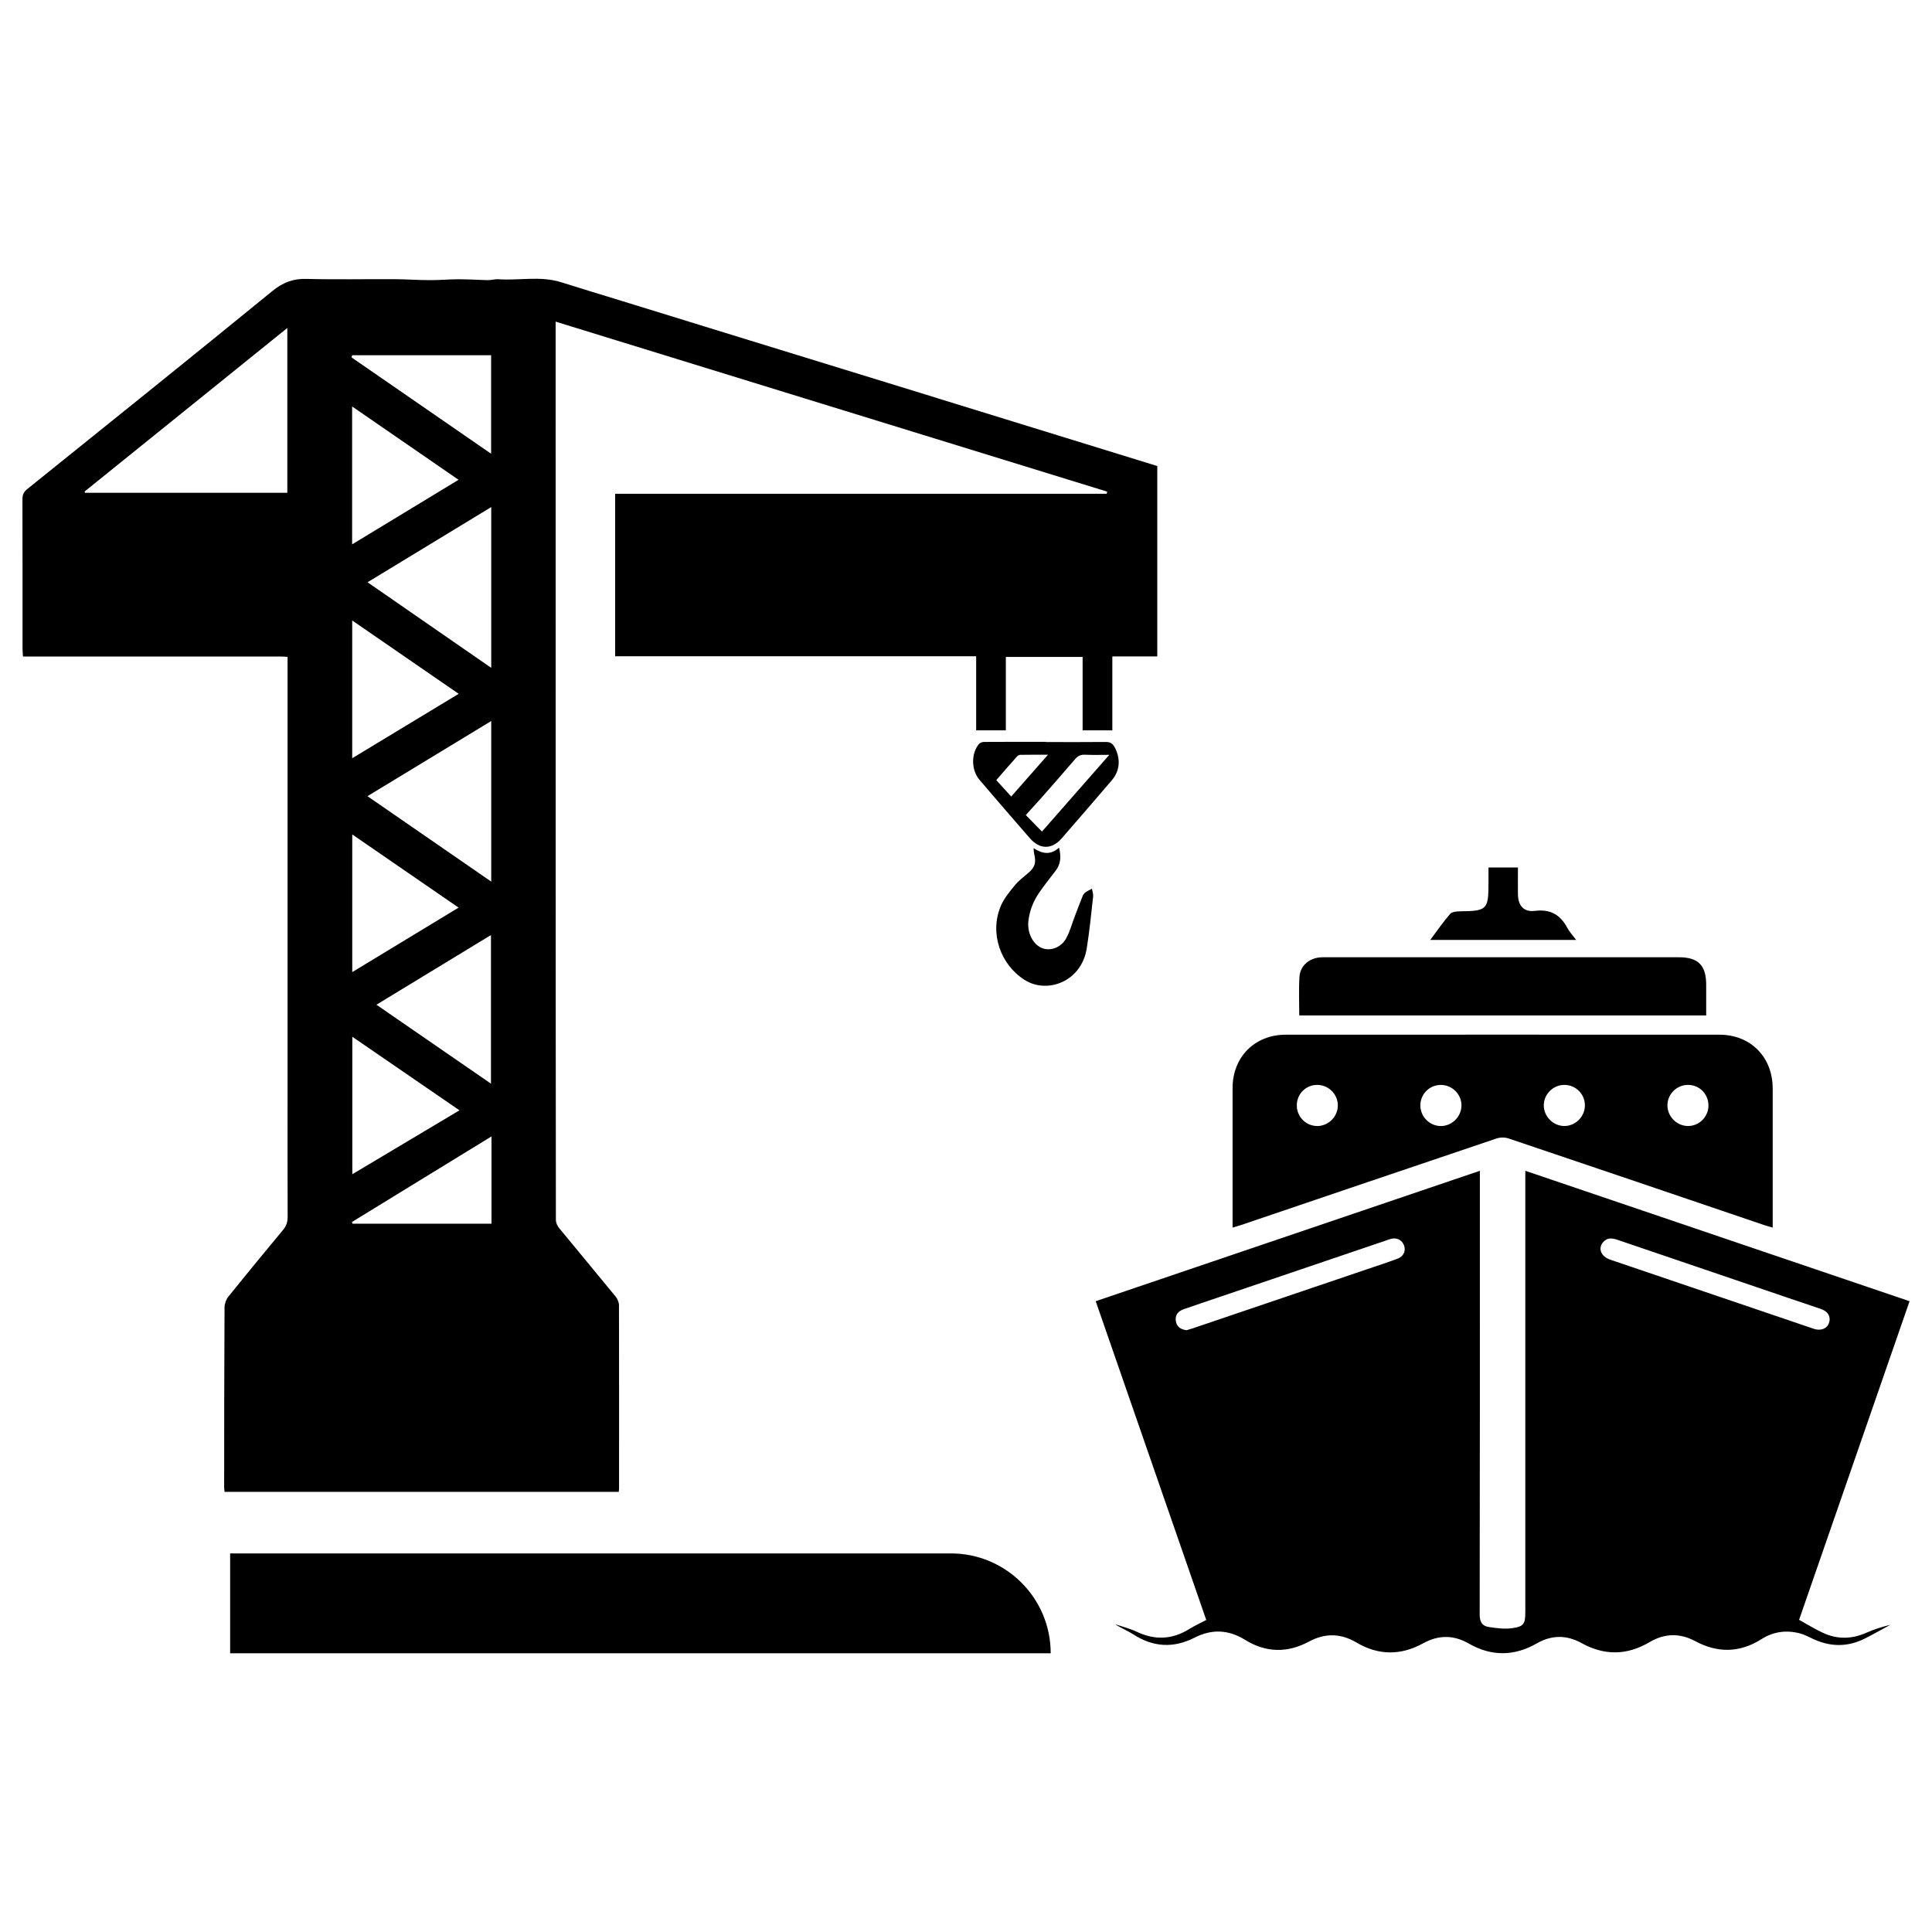 <?xml version="1.0" encoding="UTF-8"?>
<svg id="Layer_1" data-name="Layer 1" xmlns="http://www.w3.org/2000/svg" viewBox="0 0 500 500">
  <defs>
    <style>
      .cls-1 {
        fill: #2a4c98;
        strokeWidth: 0px;
      }
    </style>
  </defs>
  <path className="cls-1" d="M271.92,427.86h0s-212.36,0-212.36,0v-25.84h186.52c14.27,0,25.84,11.57,25.84,25.84Z"/>
  <g>
    <path className="cls-1" d="M385.23,224.51h7.61c0,2.38-.03,4.65,0,6.93.05,2.95,1.48,4.65,4.4,4.29,4.02-.49,6.59,1.01,8.4,4.44.54,1.02,1.38,1.89,2.28,3.09h-37.78c1.8-2.4,3.35-4.66,5.14-6.72.48-.56,1.68-.68,2.55-.69,7.02-.08,7.39-.43,7.39-7.38,0-1.25,0-2.51,0-3.96Z"/>
    <path className="cls-1" d="M494.19,336.76c-9.6,27.67-19.1,55.08-28.59,82.45,2.15,1.18,4.11,2.41,6.19,3.37,3.75,1.74,7.53,1.64,11.33-.07,1.96-.88,4.03-1.5,6.1-2.01-2.24,1.21-4.44,2.48-6.72,3.61-4.18,2.08-8.44,2.13-12.73.29-1.29-.55-2.52-1.29-3.86-1.65-3.51-.95-6.88-.54-10.01,1.44-5.61,3.56-11.33,3.68-17.17.54-3.99-2.14-7.94-2.05-11.84.26-5.81,3.44-11.67,3.51-17.56.25-3.92-2.17-7.77-2.13-11.65.09-5.84,3.34-11.71,3.37-17.56.02-3.94-2.26-7.83-2.26-11.82-.06-5.76,3.18-11.55,3.16-17.23-.2-4.1-2.42-8.14-2.49-12.33-.24-5.57,2.99-11.13,2.88-16.52-.46-4.27-2.65-8.59-2.85-13.03-.58-5.49,2.8-10.76,2.5-15.94-.87-1.46-.95-3.14-1.57-4.65-2.6,1.84.63,3.77,1.1,5.52,1.93,4.76,2.27,9.28,2.07,13.75-.73,1.33-.83,2.77-1.48,4.31-2.29-9.51-27.44-19.04-54.9-28.61-82.5,33.17-11.26,66.18-22.46,99.42-33.75,0,.96,0,1.67,0,2.38,0,37.48.02,74.96-.05,112.45,0,1.88.62,2.97,2.32,3.23,1.96.3,4.01.58,5.95.33,3.16-.42,3.54-1.1,3.54-4.26,0-37.24,0-74.48,0-111.71v-2.42c33.22,11.28,66.22,22.48,99.43,33.75ZM307.12,344.25c.47-.14,1.06-.31,1.63-.5,15.01-5.09,30.02-10.18,45.03-15.27,2.65-.9,5.32-1.77,7.95-2.75,1.53-.58,2.14-2.01,1.64-3.4-.51-1.41-1.86-2.11-3.39-1.72-.41.1-.81.27-1.21.41-14.32,4.86-28.63,9.71-42.95,14.57-3.17,1.08-6.35,2.14-9.52,3.25-1.43.5-2.24,1.52-1.99,3.08.24,1.45,1.25,2.16,2.81,2.34ZM473.51,341.36c-.07-1.38-.98-2.17-2.4-2.65-5.49-1.83-10.97-3.72-16.45-5.58-12-4.08-24.01-8.15-36.01-12.25-1.36-.46-2.62-.66-3.7.52-1.48,1.61-.67,3.77,1.78,4.6,11.14,3.79,22.28,7.57,33.42,11.35,6.41,2.18,12.81,4.37,19.22,6.53,2.23.75,4.09-.32,4.15-2.52Z"/>
    <path className="cls-1" d="M318.99,317.69c0-6.74,0-13.2,0-19.67,0-5.49-.01-10.99,0-16.48.02-7.98,5.73-13.76,13.74-13.76,37.42-.02,74.84-.02,112.25,0,8.1,0,13.78,5.79,13.79,13.91,0,11.29,0,22.59,0,33.88,0,.61,0,1.22,0,2.13-.82-.24-1.49-.41-2.14-.63-22.05-7.49-44.1-14.99-66.18-22.43-.94-.32-2.18-.33-3.12-.01-22.07,7.44-44.12,14.94-66.18,22.42-.62.21-1.26.38-2.18.65ZM372.81,280.78c-2.96.04-5.29,2.46-5.22,5.43.06,2.85,2.44,5.2,5.3,5.21,2.89.01,5.36-2.48,5.34-5.37-.02-2.93-2.47-5.31-5.41-5.27ZM404.85,280.77c-2.93,0-5.35,2.44-5.32,5.36.03,2.83,2.43,5.24,5.25,5.28,2.91.04,5.37-2.38,5.39-5.3.02-2.96-2.35-5.34-5.32-5.34ZM340.96,291.42c2.91-.04,5.33-2.53,5.27-5.44-.06-2.93-2.53-5.28-5.48-5.21-2.88.07-5.15,2.41-5.14,5.32,0,2.96,2.42,5.36,5.35,5.32ZM442.14,286.03c-.02-2.98-2.42-5.32-5.38-5.26-2.89.06-5.21,2.4-5.23,5.26-.02,2.92,2.41,5.37,5.33,5.38,2.92.01,5.31-2.42,5.29-5.38Z"/>
    <path className="cls-1" d="M336.25,262.8c0-3.41-.16-6.7.05-9.97.17-2.8,2.37-4.75,5.19-5.05.6-.06,1.22-.04,1.83-.04,30.39,0,60.78,0,91.17,0,5.01,0,7.07,2.08,7.07,7.15,0,2.61,0,5.21,0,7.91h-105.3Z"/>
  </g>
  <path className="cls-1" d="M242.49,103.01c-17-5.24-34.02-10.47-51.04-15.71-10.17-3.13-20.33-6.28-30.51-9.41-5.24-1.62-10.49-3.19-15.72-4.85-5.4-1.7-10.9-.38-16.33-.78-.64-.04-1.29.15-1.93.2-.48.04-.97.04-1.46.02-2.3-.07-4.62-.21-6.92-.21-2.42.01-4.84.24-7.25.23-3.01,0-6.02-.22-9.03-.25-7.66-.04-15.33.13-22.99-.07-3.35-.1-6.04.87-8.81,3.13-21.09,17.22-42.31,34.25-63.51,51.31-.84.69-1.18,1.4-1.18,2.58.04,12.89.01,25.77.02,38.65,0,.65.07,1.31.12,2.06h19.02c15.88,0,31.74-.01,47.61,0,.58,0,1.15.05,1.84.09v111.08c0,11.26-.02,22.53.02,33.79,0,1.41-.34,2.44-1.2,3.45-4.76,5.72-9.49,11.47-14.16,17.27-.55.69-.97,1.81-.97,2.74-.09,15.55-.09,31.11-.1,46.67,0,.36.07.71.12,1.1h102.01c.04-.39.07-.64.07-.88.01-15.82.02-31.62-.02-47.43,0-.76-.4-1.67-.87-2.24-4.86-5.95-9.78-11.83-14.65-17.76-.43-.53-.81-1.37-.81-2.07-.04-37.28-.05-74.55-.05-111.83-.01-37.02-.01-74.05-.01-111.08v-9.57c47.73,14.71,95.23,29.34,142.72,43.99-.02.2-.06.38-.09.56h-127.23v42.05h93.43v19.17h7.68v-19h19.87v19h7.69v-19.13h11.63v-49.27c-19.01-5.88-38.02-11.73-57.02-17.59ZM74.35,127.54H22.02c-.05-.11-.09-.23-.12-.34,17.4-14.04,34.8-28.07,52.46-42.32v42.66ZM91.15,160.58c9.16,6.3,18.17,12.51,27.56,18.98-9.35,5.66-18.35,11.1-27.56,16.67v-35.65ZM91.13,140.88v-35.69c9.24,6.37,18.27,12.57,27.54,18.98-9.3,5.64-18.29,11.09-27.54,16.71ZM91.16,215.95c9.14,6.29,18.15,12.49,27.52,18.94-9.34,5.66-18.33,11.12-27.52,16.69v-35.62ZM91.18,268.31c9.24,6.35,18.31,12.57,27.73,19.04-9.39,5.61-18.46,11.02-27.73,16.54v-35.58ZM97.42,260.02c10.05-6.11,19.76-12.02,29.64-18.03v38.46c-9.88-6.81-19.61-13.52-29.64-20.43ZM95.1,206.05c10.77-6.55,21.3-12.95,32.03-19.45v41.56c-10.72-7.39-21.23-14.65-32.03-22.11ZM95.12,150.69c10.75-6.54,21.28-12.94,32.01-19.46v41.61c-10.77-7.46-21.28-14.71-32.01-22.15ZM91.16,91.93h35.94v25.5c-12.18-8.41-24.15-16.67-36.13-24.94.06-.2.12-.38.18-.56ZM127.19,316.69h-35.95c-.06-.15-.11-.28-.17-.43,12.05-7.38,24.08-14.78,36.13-22.16v22.59Z"/>
  <path className="cls-1" d="M288.58,193.58c-.54-1.11-1.23-1.57-2.36-1.56-5.19.06-10.38.02-15.58.02v-.05c-5.32,0-10.65-.02-15.96.02-.46,0-1.06.21-1.36.57-2.04,2.52-1.96,6.74.18,9.25,4.32,5.06,8.66,10.09,13.02,15.09,2.57,2.97,5.69,2.98,8.27.02,4.33-4.97,8.64-9.98,12.94-15,2.08-2.43,2.32-5.4.85-8.37ZM257.84,201.89c1.78-2.05,3.53-4.06,5.3-6.05.23-.25.58-.49.88-.49,2.44-.04,4.86-.03,7.21-.03-3.21,3.65-6.41,7.27-9.53,10.82-1.07-1.18-2.42-2.66-3.86-4.24ZM269.65,215.2c-1.26-1.29-2.62-2.69-4.17-4.26,1.43-1.59,2.79-3.07,4.13-4.57,2.88-3.29,5.78-6.56,8.62-9.9.72-.83,1.44-1.19,2.47-1.15,2.12.1,4.24.03,6.39.03-5.93,6.76-11.77,13.41-17.43,19.86Z"/>
  <path className="cls-1" d="M267.5,219.51c2.35,1.53,4.45,1.79,6.58-.14.6,2.37.42,4.27-.88,5.97-1.47,1.92-2.99,3.8-4.35,5.81-1.41,2.08-2.36,4.44-2.69,7.08-.38,2.96,1,5.94,3.26,7.02,2.22,1.06,5.19.07,6.55-2.49.93-1.74,1.47-3.75,2.19-5.63.65-1.71,1.3-3.42,1.98-5.11.16-.39.4-.8.71-1.03.54-.4,1.16-.67,1.74-1,.11.68.39,1.39.31,2.04-.5,4.48-.94,8.97-1.65,13.4-1.37,8.65-10.24,11.88-16.1,8.16-6.24-3.97-9.07-12.07-6.19-19.02.84-2.02,2.29-3.75,3.65-5.42,1.01-1.24,2.3-2.21,3.5-3.23,1.74-1.48,2.1-2.62,1.52-5.03-.09-.36-.08-.74-.14-1.38Z"/>
</svg>